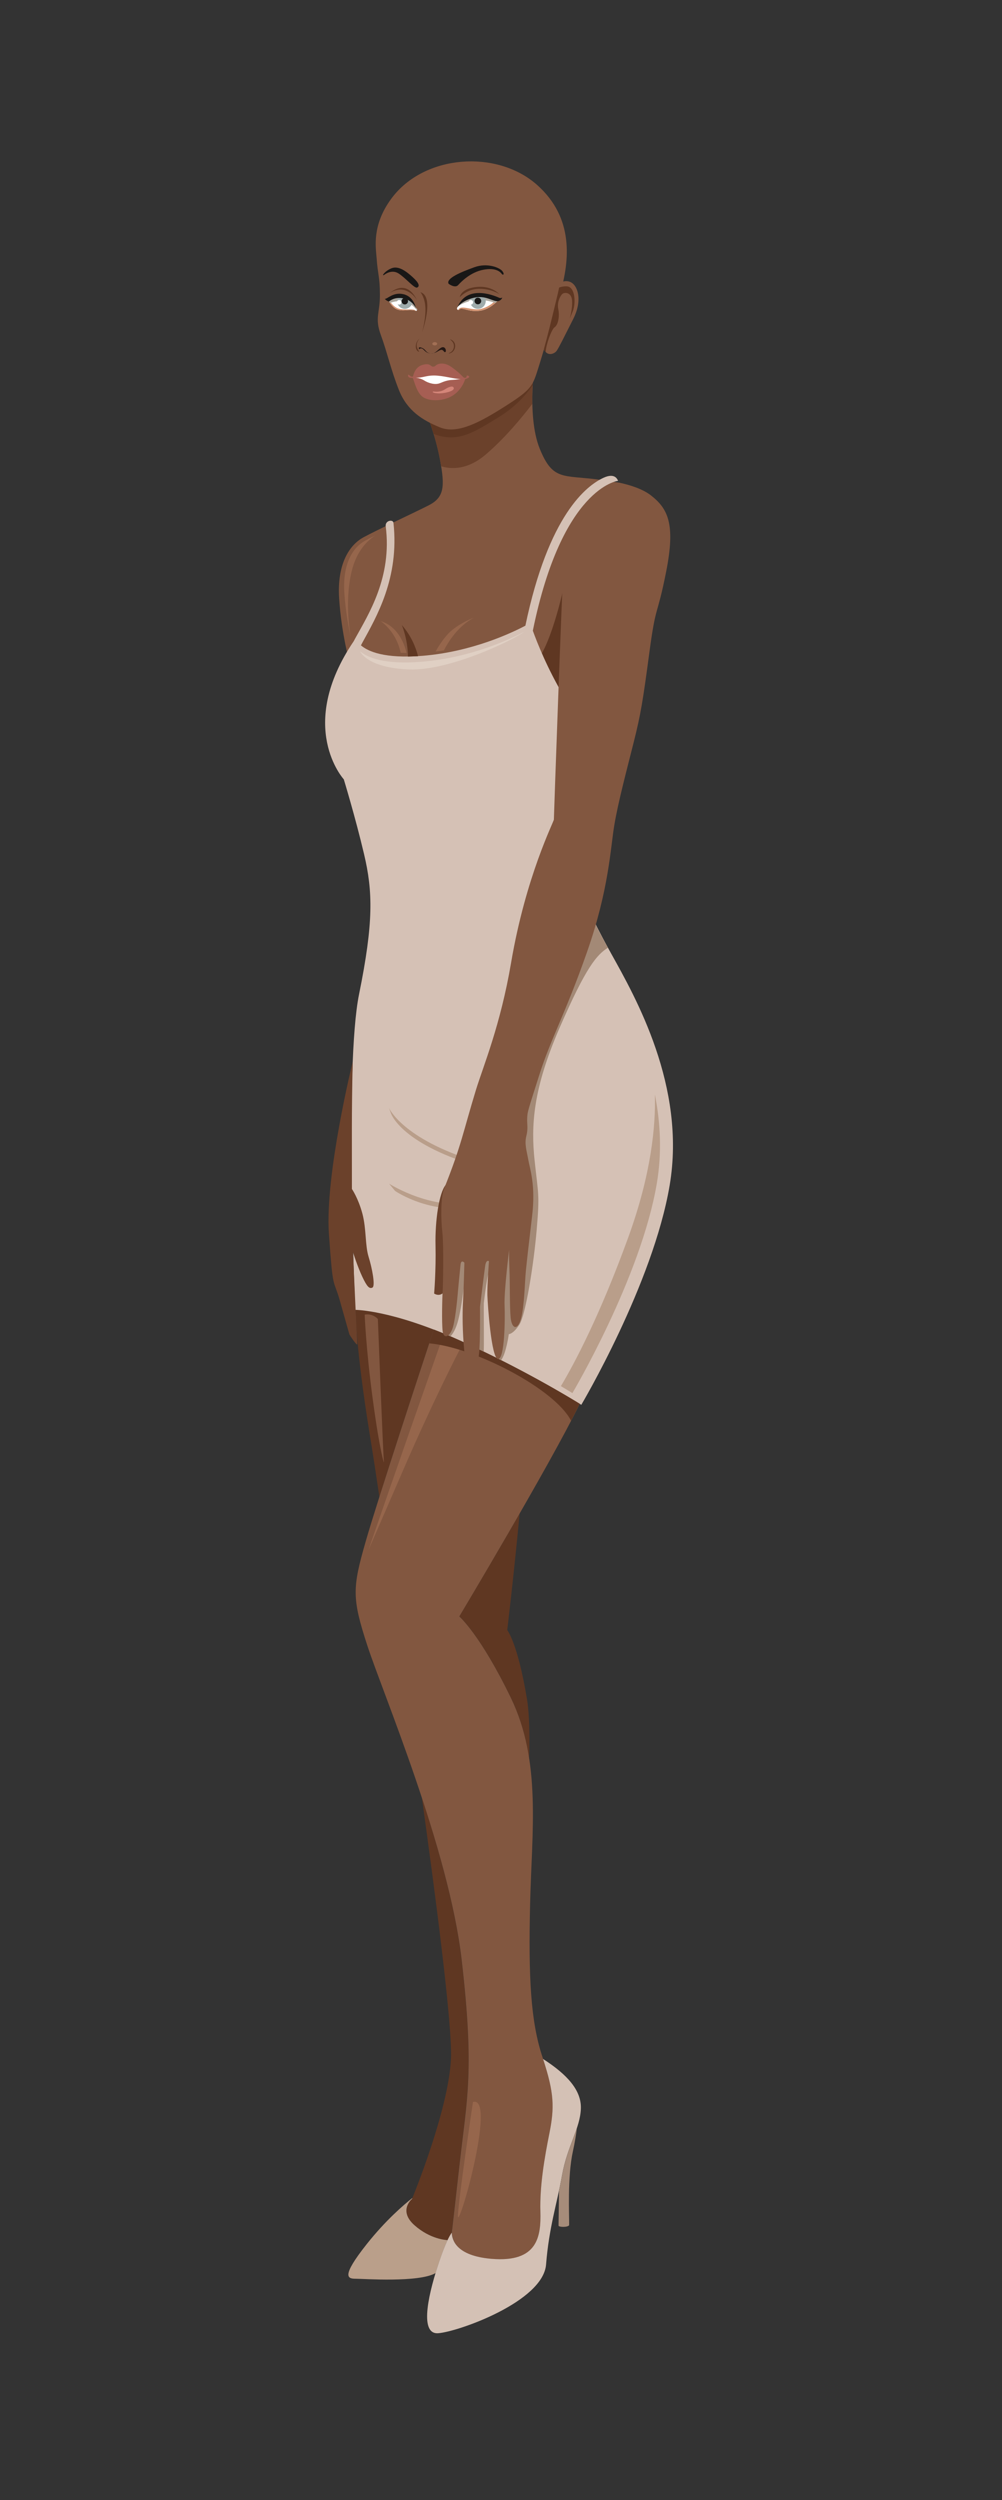 <svg width="85" height="212" viewBox="0 0 85 212" fill="none" xmlns="http://www.w3.org/2000/svg">
<rect x="0" y="0" width="85" height="212" fill="#333333" stroke="none"/>
<g clip-path="url(#clip0)">
<path fill-rule="evenodd" clip-rule="evenodd" d="M36.125 34.925C36.125 34.925 36.926 36.794 37.337 39.037C37.747 41.28 37.691 42.183 36.336 42.866C34.981 43.549 31.988 44.934 30.828 45.566C29.668 46.197 28.575 47.783 28.77 50.76C28.965 53.737 29.668 56.247 29.668 56.247C29.668 56.247 47.305 61.185 49.953 58.85C52.597 56.514 55.907 41.459 52.458 40.921C52.289 40.895 50.949 40.69 50.795 40.669C47.751 40.269 46.894 40.782 45.785 38.046C44.62 35.167 45.431 30.183 45.431 30.183C45.431 30.183 39.728 35.038 36.125 34.92V34.925Z" fill="#825740"/>
<path fill-rule="evenodd" clip-rule="evenodd" d="M48.018 48.866C48.018 48.866 47.089 53.732 45.718 55.826C44.353 57.921 47.505 60.59 47.879 57.392C48.254 54.194 48.018 48.866 48.018 48.866Z" fill="#5F3722"/>
<path fill-rule="evenodd" clip-rule="evenodd" d="M30.171 111.066C30.171 111.066 30.13 114.069 31.398 121.84C31.639 123.308 31.906 125.053 32.183 126.922C33.723 122.056 36.079 114.906 36.798 112.74C32.763 111.184 30.494 111.077 30.171 111.066ZM35.791 152.463C36.875 160.219 38.394 171.732 38.255 174.591C38.045 179 34.95 186.463 34.95 186.463C34.95 186.463 33.754 187.449 35.16 188.691C36.567 189.938 37.973 189.953 37.973 189.953L38.332 189.409C38.317 189.173 38.358 189.014 38.358 189.014C38.358 189.014 38.358 189.014 38.989 183.435C39.621 177.855 40.247 175.623 39.159 166.183C38.671 161.969 37.29 157.011 35.791 152.458V152.463ZM44.887 149.091C44.944 147.099 44.907 145.313 44.707 144.096C43.912 139.292 43.029 138.224 43.029 138.224C43.029 138.224 43.588 133.589 44.081 128.339C41.463 132.891 38.964 137.064 38.964 137.064C38.964 137.064 40.734 138.584 43.337 143.963C44.138 145.621 44.615 147.335 44.887 149.091Z" fill="#5F3722"/>
<path fill-rule="evenodd" clip-rule="evenodd" d="M30.612 54.718C31.218 55.242 32.63 55.873 35.843 55.611C40.052 55.267 43.429 53.656 44.569 53.055C46.529 43.662 49.753 41.172 51.205 40.51C51.986 40.156 52.299 40.444 52.432 40.772C52.417 40.772 47.689 41.296 45.2 53.481C45.575 54.518 46.422 56.658 47.792 58.973C49.712 62.212 48.285 73.587 48.285 73.587C48.285 73.587 49.799 77.185 51.852 80.87C53.9 84.55 58.222 92.121 56.81 100.498C55.399 108.875 49.311 119.125 49.311 119.125C49.311 119.125 44.769 116.261 38.984 113.659C33.199 111.056 30.135 111.072 30.135 111.072C30.135 111.072 29.216 90.422 30.458 84.314C31.701 78.201 31.629 75.583 30.884 72.432C30.14 69.275 29.165 66.087 29.165 66.087C29.165 66.087 25.089 61.632 30.012 54.364C30.043 54.302 30.078 54.236 30.114 54.169C31.254 52.1 33.281 48.954 32.717 44.601C32.686 44.108 33.364 44.026 33.379 44.344C33.887 49.015 31.926 52.331 30.735 54.502C30.694 54.574 30.659 54.646 30.623 54.718H30.612Z" fill="#D5C1B5"/>
<path fill-rule="evenodd" clip-rule="evenodd" d="M36.797 112.74C35.848 115.614 32.014 127.25 31.023 130.705C29.889 134.657 29.842 135.499 31.167 139.554C32.491 143.609 38.075 156.749 39.164 166.188C40.252 175.628 39.626 177.86 38.994 183.44C38.363 189.019 38.363 189.019 38.363 189.019C38.363 189.019 37.788 191.216 41.699 191.55C45.611 191.878 45.908 189.671 45.847 187.536C45.785 185.401 46.185 183.04 46.622 180.848C47.063 178.651 47.012 177.414 46.011 174.406C45.01 171.398 44.825 167.636 44.969 161.446C45.113 155.26 45.939 149.347 43.337 143.968C40.734 138.589 38.963 137.07 38.963 137.07C38.963 137.07 46.652 124.222 49.178 119.038C48.382 118.545 44.184 115.999 38.984 113.659C38.204 113.309 37.48 113.007 36.797 112.745V112.74Z" fill="#825740"/>
<path fill-rule="evenodd" clip-rule="evenodd" d="M34.986 186.376C34.252 186.956 32.712 188.275 31.11 190.292C28.893 193.09 29.498 193.228 30.171 193.228C30.802 193.228 35.545 193.572 36.951 192.746C37.064 192.371 37.182 192.007 37.3 191.668C37.572 190.867 37.793 190.328 37.968 189.954C37.86 189.948 36.51 189.887 35.16 188.691C33.754 187.444 34.95 186.463 34.95 186.463L34.986 186.376Z" fill="#BA9F8A"/>
<path fill-rule="evenodd" clip-rule="evenodd" d="M38.327 189.317C38.147 189.553 37.814 190.149 37.295 191.668C36.448 194.142 35.458 197.981 37.177 197.848C38.897 197.714 46.078 195.163 46.324 192.017C46.57 188.876 47.248 186.874 47.684 184.431C48.12 181.987 49.219 180.478 49.275 178.805C49.332 177.26 48.131 175.92 46.067 174.591C47.007 177.46 47.042 178.692 46.617 180.838C46.175 183.034 45.78 185.39 45.841 187.526C45.903 189.661 45.605 191.868 41.694 191.54C38.681 191.283 38.332 189.923 38.327 189.312V189.317Z" fill="#D4C1B5"/>
<path fill-rule="evenodd" clip-rule="evenodd" d="M48.937 180.473C48.87 181.007 48.767 181.659 48.603 182.403C48.115 184.61 48.295 187.89 48.28 188.686C48.177 188.881 47.381 188.861 47.381 188.722L47.422 185.765C47.515 185.329 47.607 184.888 47.689 184.426C47.982 182.799 48.562 181.587 48.937 180.468V180.473Z" fill="#A68C7A"/>
<path fill-rule="evenodd" clip-rule="evenodd" d="M40.124 178.235C40.124 178.235 38.979 185.863 38.846 187.803C38.712 189.743 42.197 177.681 40.124 178.235Z" fill="#96664C"/>
<path fill-rule="evenodd" clip-rule="evenodd" d="M30.936 111.477C30.936 111.477 31.038 114.336 31.634 118.745C32.229 123.154 32.624 124.299 32.568 123.935C32.506 123.565 32.054 111.847 32.054 111.847C32.054 111.847 31.634 111.349 30.936 111.477Z" fill="#825740"/>
<path fill-rule="evenodd" clip-rule="evenodd" d="M37.459 113.648L38.999 114.439C38.999 114.439 36.787 118.679 34.179 124.71C31.567 130.741 31.259 131.429 31.259 131.429C31.259 131.429 32.978 126.404 37.459 113.648Z" fill="#96664C"/>
<path fill-rule="evenodd" clip-rule="evenodd" d="M36.798 112.74L36.413 113.91C40.293 114.254 47.089 117.801 48.444 120.475C48.716 119.951 48.962 119.464 49.173 119.033C48.377 118.54 44.179 115.994 38.979 113.653C38.199 113.304 37.475 113.002 36.792 112.74H36.798Z" fill="#5F3722"/>
<path fill-rule="evenodd" clip-rule="evenodd" d="M29.914 90.058C29.914 90.058 27.553 99.626 27.902 104.63C28.256 109.635 28.261 108.295 28.826 110.276C29.39 112.258 29.642 113.161 29.642 113.161C29.642 113.161 30.335 114.259 30.309 113.951C30.284 113.643 29.94 106.17 29.94 106.17C29.94 106.17 30.325 107.402 30.735 108.264C31.141 109.126 31.341 109.311 31.598 109.178C31.849 109.044 31.577 107.566 31.269 106.575C30.961 105.585 31.089 104.214 30.74 102.905C30.386 101.591 29.852 100.821 29.852 100.821C29.858 96.623 29.817 94.713 29.919 90.053L29.914 90.058Z" fill="#6B412B"/>
<path fill-rule="evenodd" clip-rule="evenodd" d="M55.553 92.804C56.02 95.16 56.164 97.701 55.722 100.329C54.372 108.331 48.557 118.129 48.557 118.129C48.557 118.129 48.208 117.909 47.581 117.539C48.778 115.532 50.892 111.534 53.284 104.958C55.25 99.559 55.63 95.463 55.553 92.804Z" fill="#B99E8A"/>
<path fill-rule="evenodd" clip-rule="evenodd" d="M49.111 75.439C49.753 76.831 50.302 78.083 51.431 80.115L51.57 80.362C50.62 80.968 49.722 81.979 47.469 87.158C45.215 92.337 45.036 95.432 45.349 98.383C45.662 101.33 45.79 101.217 45.529 104.266C45.267 107.315 44.584 111.518 44.055 112.329C43.527 113.14 43.162 113.13 43.162 113.13C43.162 113.13 42.947 114.752 42.51 115.342L42.249 115.209C42.151 114.028 41.679 108.418 41.551 107.91C41.407 107.335 41.042 110.502 41.042 110.502C41.042 110.502 41.032 110.908 41.047 112.945C41.053 113.803 41.047 114.316 41.037 114.614C40.616 114.408 40.18 114.203 39.739 114.003L39.502 107.766C39.502 107.766 39.277 110.322 38.876 111.924C38.691 112.653 38.44 113.074 38.214 113.32L38.05 113.253C37.958 113.033 37.911 112.791 37.927 112.524C38.035 110.435 37.768 104.969 42.972 91.208C47.346 79.648 46.432 75.855 49.116 75.445L49.111 75.439Z" fill="#A38976"/>
<path d="M32.984 93.923C32.989 93.928 34.082 96.566 40.447 98.511L40.344 98.845C33.821 96.853 33.148 94.354 33.143 94.344L32.984 93.918V93.923ZM33.004 100.369C33.015 100.375 36.91 102.885 40.714 101.848L40.806 102.187C36.849 103.264 33.523 100.996 33.513 100.985L33.004 100.369Z" fill="#B99E8A"/>
<path fill-rule="evenodd" clip-rule="evenodd" d="M36.125 34.925C36.125 34.925 36.925 36.794 37.336 39.037C37.367 39.211 37.398 39.381 37.423 39.54C38.322 39.807 39.687 39.837 41.196 38.549C42.823 37.163 44.271 35.408 45.154 34.248C45.112 32.102 45.425 30.183 45.425 30.183C45.425 30.183 39.723 35.038 36.12 34.92L36.125 34.925Z" fill="#6B412B"/>
<path fill-rule="evenodd" clip-rule="evenodd" d="M31.834 45.407C31.49 45.576 31.187 45.73 30.966 45.853C29.981 46.387 29.047 47.742 29.211 50.278C29.313 51.849 29.585 53.265 29.775 54.117C29.775 54.117 29.165 51.207 29.832 48.445C30.258 46.675 31.207 45.807 31.834 45.407Z" fill="#96664C"/>
<path fill-rule="evenodd" clip-rule="evenodd" d="M37.814 100.472C37.249 101.129 36.895 103.511 36.946 105.631C36.992 107.751 36.828 109.686 36.828 109.686C36.828 109.686 37.891 110.456 38.173 107.966C38.296 106.899 37.998 105.092 37.834 104.075C37.619 102.725 37.814 100.472 37.814 100.472Z" fill="#6B412B"/>
<path fill-rule="evenodd" clip-rule="evenodd" d="M52.514 40.926C53.413 41.116 54.49 41.444 55.214 42.004C56.651 43.123 57.313 44.401 56.518 48.435C55.722 52.47 55.661 51.053 55.096 55.257C54.532 59.456 54.367 60.513 53.756 62.946C53.146 65.379 52.442 68.002 52.114 69.957C51.785 71.908 51.657 75.419 49.809 80.695C47.961 85.977 46.745 88.02 45.759 91.12C44.774 94.221 44.753 94.236 44.723 94.78C44.692 95.324 44.82 95.653 44.651 96.325C44.481 96.998 44.671 97.542 44.815 98.342C44.959 99.143 45.452 100.529 45.138 103.116C44.83 105.703 44.702 106.858 44.61 107.766C44.517 108.675 44.486 110.779 44.199 111.816C43.912 112.853 43.414 112.684 43.321 111.749C43.229 110.815 43.265 108.885 43.219 107.684C43.167 106.483 43.193 105.959 43.193 105.959C43.193 105.959 42.752 109.481 42.803 110.661C42.854 111.842 42.813 115.306 42.243 115.24C41.679 115.173 41.371 110.661 41.345 109.825C41.325 108.988 41.479 106.945 41.479 106.945C41.479 106.945 41.248 106.76 41.16 107.33C41.073 107.905 40.719 110.82 40.719 110.82C40.719 110.82 40.745 113.803 40.642 114.757C40.544 115.717 40.293 116.102 39.928 116.071C39.564 116.04 39.461 115.609 39.333 113.951C39.205 112.293 39.241 110.933 39.282 110.312C39.323 109.696 39.395 107.073 39.395 107.073C39.395 107.073 39.117 106.755 39.066 107.248C39.01 107.746 38.846 109.527 38.846 109.527C38.846 109.527 38.671 111.683 38.43 112.519C38.188 113.356 37.644 113.602 37.552 112.884C37.46 112.165 37.516 109.937 37.552 109.481C37.583 109.024 37.65 105.59 37.526 104.512C37.403 103.434 37.367 101.55 37.685 100.76C39.159 97.075 39.277 96.012 40.375 92.419C40.991 90.412 42.454 86.947 43.357 81.63C44.61 74.274 46.986 69.68 46.986 69.49C46.986 69.203 47.674 49.77 47.818 47.701C48.033 44.581 50.595 41.306 52.525 40.921L52.514 40.926Z" fill="#825740"/>
<path fill-rule="evenodd" clip-rule="evenodd" d="M30.541 55.221C31.146 55.745 32.558 56.376 35.771 56.114C39.959 55.776 43.327 54.174 44.481 53.568C43.557 54.261 38.142 56.905 34.678 56.766C31.09 56.622 30.541 55.221 30.541 55.221Z" fill="#E0D0C4"/>
<path fill-rule="evenodd" clip-rule="evenodd" d="M32.286 52.665C32.286 52.665 33.189 53.245 33.707 54.466C33.851 54.805 33.938 55.103 33.99 55.359C34.149 55.364 34.313 55.364 34.488 55.364C34.252 54.405 33.677 53.101 32.286 52.665Z" fill="#96664C"/>
<path fill-rule="evenodd" clip-rule="evenodd" d="M40.175 52.388C40.175 52.388 39.246 52.711 38.368 53.414C37.762 53.902 37.239 54.728 36.951 55.247C37.187 55.221 37.423 55.185 37.654 55.154C38.055 54.369 38.861 53.106 40.18 52.388H40.175Z" fill="#96664C"/>
<path fill-rule="evenodd" clip-rule="evenodd" d="M35.463 55.637C35.253 54.815 34.847 53.871 34.087 53.003C34.087 53.003 34.596 54.194 34.606 55.672C34.878 55.667 35.16 55.657 35.463 55.642V55.637Z" fill="#5F3722"/>
<path fill-rule="evenodd" clip-rule="evenodd" d="M36.125 34.926C36.125 34.926 36.449 35.68 36.787 36.799C38.815 37.564 40.124 36.717 42.31 35.372C43.676 34.53 44.589 33.535 45.18 32.677C45.252 31.25 45.426 30.188 45.426 30.188C45.426 30.188 39.723 35.044 36.12 34.926H36.125Z" fill="#5F3722"/>
<path fill-rule="evenodd" clip-rule="evenodd" d="M45.575 15.693C48.68 18.465 48.341 22.058 47.51 24.911C46.678 27.765 46.134 29.716 45.657 31.23C45.179 32.749 45.082 33.032 42.88 34.433C40.678 35.834 38.799 36.84 37.321 36.24C35.848 35.639 34.549 34.833 33.851 33.098C33.158 31.363 32.85 29.88 32.306 28.407C31.767 26.929 32.239 26.549 32.229 24.978C32.219 23.413 32.05 23.341 31.947 21.862C31.885 20.995 31.521 19.106 33.21 16.827C35.971 13.095 42.161 12.649 45.575 15.693Z" fill="#825740"/>
<path fill-rule="evenodd" clip-rule="evenodd" d="M47.505 23.977C47.73 23.859 48.028 23.782 48.341 23.895C48.998 24.136 49.455 25.409 48.629 27.047C47.802 28.684 47.417 29.464 47.222 29.747C47.037 30.008 46.416 30.265 46.139 29.603C46.437 28.535 46.77 27.201 47.32 24.891C47.392 24.583 47.453 24.28 47.505 23.977Z" fill="#825740"/>
<path fill-rule="evenodd" clip-rule="evenodd" d="M46.283 29.844C46.226 29.783 46.18 29.706 46.139 29.603C46.437 28.535 46.77 27.201 47.32 24.891C47.361 24.722 47.397 24.552 47.433 24.383C47.602 24.316 47.818 24.27 48.079 24.28C48.813 24.311 48.854 25.743 48.593 26.385C48.326 27.032 48.326 27.032 48.326 27.032C48.326 27.032 48.582 26.195 48.526 25.466C48.464 24.737 47.843 24.768 47.679 24.948C47.515 25.127 47.238 25.625 47.361 26.221C47.484 26.816 47.35 27.555 47.042 27.755C46.791 27.919 46.314 29.218 46.293 29.844H46.283Z" fill="#5F3722"/>
<path fill-rule="evenodd" clip-rule="evenodd" d="M32.604 23.299C32.604 23.299 33.194 22.812 33.79 23.176C34.385 23.541 35.16 24.485 35.386 24.383C35.612 24.28 35.571 24.018 35.022 23.515C34.472 23.012 33.81 22.509 33.21 22.75C32.614 22.991 32.322 23.479 32.604 23.299Z" fill="#191716"/>
<path fill-rule="evenodd" clip-rule="evenodd" d="M38.065 24.07C38.065 24.07 38.599 24.47 38.866 24.172C39.138 23.875 39.918 23.079 41.001 22.874C42.084 22.668 42.459 23.079 42.567 23.228C42.68 23.377 42.829 23.253 42.608 22.981C42.387 22.704 41.356 22.258 40.247 22.658C39.138 23.058 37.788 23.608 38.06 24.07H38.065Z" fill="#191716"/>
<path fill-rule="evenodd" clip-rule="evenodd" d="M33.061 24.855C33.061 24.855 33.713 24.367 34.421 24.639C35.129 24.911 35.381 25.481 35.381 25.481C35.381 25.481 34.642 23.567 33.056 24.855H33.061Z" fill="#5F3722"/>
<path fill-rule="evenodd" clip-rule="evenodd" d="M38.999 25.209C38.999 25.209 39.605 24.501 40.642 24.491C41.679 24.48 42.351 24.937 42.351 24.937C42.351 24.937 41.735 24.218 40.468 24.331C39.2 24.444 39.01 25.076 39.005 25.209H38.999Z" fill="#5F3722"/>
<path fill-rule="evenodd" clip-rule="evenodd" d="M32.994 25.532C32.994 25.532 33.21 25.994 33.584 26.189C33.959 26.384 34.349 26.312 34.673 26.292C34.996 26.271 35.237 26.343 35.237 26.343C35.237 26.343 35.314 26.415 35.376 26.302C35.437 26.189 35.273 26.112 35.273 26.112C35.273 26.112 35.114 25.383 34.226 25.224C33.338 25.065 33.107 25.486 32.994 25.532Z" fill="white"/>
<path fill-rule="evenodd" clip-rule="evenodd" d="M39.025 26.195C39.025 26.195 38.912 26.369 38.799 26.246C38.686 26.123 38.912 25.913 38.912 25.913C38.912 25.913 39.523 25.173 40.39 25.081C41.258 24.994 41.982 25.471 42.094 25.492C42.207 25.517 42.238 25.517 42.213 25.517C42.187 25.517 41.581 26.246 40.693 26.354C39.8 26.462 39.328 26.097 39.03 26.195H39.025Z" fill="white"/>
<path fill-rule="evenodd" clip-rule="evenodd" d="M35.668 24.783C35.668 24.783 36.053 25.204 36.089 26.143C36.125 27.088 35.807 28.176 35.807 28.176C35.807 28.176 36.89 25.142 35.668 24.778V24.783Z" fill="#5F3722"/>
<path fill-rule="evenodd" clip-rule="evenodd" d="M35.591 28.709C35.591 28.709 35.355 28.884 35.288 29.207C35.222 29.536 35.355 29.777 35.525 29.823C35.699 29.869 35.001 29.377 35.591 28.709Z" fill="#5F3722"/>
<path fill-rule="evenodd" clip-rule="evenodd" d="M38.163 28.782C38.163 28.782 38.512 28.987 38.507 29.346C38.501 29.706 38.265 29.87 38.096 29.937C37.926 30.003 38.44 30.014 38.584 29.531C38.727 29.049 38.317 28.756 38.157 28.787L38.163 28.782Z" fill="#5F3722"/>
<path fill-rule="evenodd" clip-rule="evenodd" d="M35.571 29.603C35.571 29.603 35.719 29.449 35.904 29.628C36.089 29.808 36.248 29.993 36.628 29.967C37.008 29.942 37.157 29.741 37.383 29.675C37.614 29.603 37.655 29.911 37.773 29.854C37.896 29.793 37.798 29.372 37.506 29.449C37.218 29.526 36.987 29.972 36.623 29.972C36.258 29.972 36.187 29.813 36.017 29.639C35.843 29.459 35.396 29.341 35.566 29.613L35.571 29.603Z" fill="#241714"/>
<path d="M36.88 29.29C36.993 29.29 37.085 29.228 37.085 29.151C37.085 29.075 36.993 29.013 36.88 29.013C36.766 29.013 36.674 29.075 36.674 29.151C36.674 29.228 36.766 29.29 36.88 29.29Z" fill="#A37055"/>
<path fill-rule="evenodd" clip-rule="evenodd" d="M35.011 32.046C35.011 32.046 34.657 32.087 34.621 31.887C34.585 31.692 34.698 31.795 34.801 31.877C34.903 31.959 35.032 31.954 35.042 31.902C35.057 31.851 35.181 31.148 35.807 30.953C36.433 30.763 36.515 31.02 36.654 31.076C36.792 31.133 36.916 31.05 36.992 30.974C37.069 30.896 37.588 30.624 38.291 31.117C38.989 31.61 39.251 31.949 39.338 32.01C39.42 32.072 39.595 32.031 39.579 31.923C39.564 31.815 39.708 31.815 39.795 31.923C39.877 32.031 39.461 32.149 39.461 32.149C39.461 32.149 39.21 33.062 38.358 33.571C37.506 34.079 36.289 34.028 35.802 33.612C35.314 33.196 35.139 32.293 35.011 32.046Z" fill="#A65E53"/>
<path fill-rule="evenodd" clip-rule="evenodd" d="M36.823 33.201C36.823 33.201 37.311 33.293 37.732 33.021C38.153 32.744 38.481 32.693 38.496 32.934C38.512 33.17 37.665 33.391 37.121 33.355C36.577 33.319 36.674 33.16 36.823 33.206V33.201Z" fill="#D48579"/>
<path fill-rule="evenodd" clip-rule="evenodd" d="M35.268 32.026C35.268 32.026 35.678 32.062 36.002 32.272C36.325 32.477 36.905 32.667 37.326 32.488C37.747 32.308 38.029 32.231 38.373 32.216C38.722 32.2 39.076 32.133 39.076 32.133C38.543 32.154 37.614 31.836 36.777 31.841C36.14 31.846 35.827 32.051 35.263 32.026H35.268Z" fill="white"/>
<path fill-rule="evenodd" clip-rule="evenodd" d="M32.994 25.532C32.994 25.532 33.21 25.994 33.584 26.189C33.959 26.385 34.349 26.313 34.673 26.292C34.996 26.272 35.237 26.343 35.237 26.343C35.237 26.343 35.258 26.359 35.283 26.364C35.114 26.107 34.231 26.354 33.733 26.143C33.359 25.984 33.143 25.651 33.056 25.497C33.035 25.517 33.015 25.527 32.999 25.538L32.994 25.532Z" fill="#D4926F"/>
<path fill-rule="evenodd" clip-rule="evenodd" d="M39.025 26.195C39.025 26.195 38.953 26.302 38.866 26.287C39.087 25.789 40.006 26.369 40.776 26.2C41.402 26.061 41.874 25.651 42.049 25.476C42.069 25.486 42.079 25.491 42.09 25.491C42.203 25.517 42.233 25.517 42.208 25.517C42.182 25.517 41.576 26.246 40.688 26.354C39.795 26.462 39.323 26.097 39.025 26.195Z" fill="#D4926F"/>
<path fill-rule="evenodd" clip-rule="evenodd" d="M38.855 25.969C38.881 25.933 38.907 25.913 38.907 25.913C38.907 25.913 39.518 25.173 40.385 25.081C41.252 24.994 41.976 25.471 42.089 25.492C42.202 25.517 42.233 25.517 42.207 25.517C42.197 25.517 42.13 25.589 42.012 25.697C40.452 25.096 39.287 25.681 38.855 25.969Z" fill="#ADA89F"/>
<path fill-rule="evenodd" clip-rule="evenodd" d="M32.994 25.532C32.994 25.532 33.025 25.599 33.087 25.691C33.466 25.543 34.585 25.235 35.365 26.317C35.371 26.312 35.371 26.307 35.376 26.302C35.437 26.189 35.273 26.112 35.273 26.112C35.273 26.112 35.114 25.383 34.226 25.224C33.338 25.065 33.107 25.486 32.994 25.532Z" fill="#ADA89F"/>
<path fill-rule="evenodd" clip-rule="evenodd" d="M34.991 25.619C34.832 25.45 34.59 25.291 34.226 25.224C34.057 25.193 33.913 25.183 33.79 25.188C33.723 25.291 33.687 25.409 33.687 25.537C33.687 25.897 33.98 26.189 34.339 26.189C34.672 26.189 34.95 25.938 34.986 25.614L34.991 25.619Z" fill="#9FABAB"/>
<path fill-rule="evenodd" clip-rule="evenodd" d="M39.965 25.184C40.098 25.137 40.236 25.101 40.391 25.086C40.632 25.06 40.863 25.081 41.073 25.122C41.155 25.235 41.207 25.373 41.207 25.522C41.207 25.892 40.909 26.19 40.539 26.19C40.17 26.19 39.872 25.892 39.872 25.522C39.872 25.399 39.908 25.281 39.965 25.184Z" fill="#9FABAB"/>
<path d="M40.539 25.804C40.695 25.804 40.822 25.678 40.822 25.522C40.822 25.366 40.695 25.24 40.539 25.24C40.383 25.24 40.257 25.366 40.257 25.522C40.257 25.678 40.383 25.804 40.539 25.804Z" fill="#191716"/>
<path d="M34.339 25.815C34.489 25.815 34.611 25.693 34.611 25.543C34.611 25.392 34.489 25.27 34.339 25.27C34.189 25.27 34.067 25.392 34.067 25.543C34.067 25.693 34.189 25.815 34.339 25.815Z" fill="#191716"/>
<path fill-rule="evenodd" clip-rule="evenodd" d="M32.635 25.342C32.635 25.342 32.763 25.476 32.866 25.522C32.963 25.568 33.01 25.563 33.01 25.563C33.01 25.563 33.43 25.147 34.211 25.301C34.986 25.455 35.273 26.112 35.273 26.112C35.273 26.112 35.114 25.152 34.226 24.947C33.343 24.742 32.855 25.378 32.635 25.342Z" fill="#191716"/>
<path fill-rule="evenodd" clip-rule="evenodd" d="M38.794 26.066C38.794 26.066 39.056 25.655 39.728 25.394C40.406 25.132 40.898 25.142 41.422 25.317C41.946 25.496 42.151 25.614 42.372 25.496C42.592 25.378 42.602 25.229 42.602 25.229C42.602 25.229 42.495 25.311 42.356 25.255C42.218 25.194 39.646 23.972 38.799 26.066H38.794Z" fill="#191716"/>
<path d="M33.862 25.83C33.969 25.83 34.057 25.743 34.057 25.635C34.057 25.527 33.969 25.44 33.862 25.44C33.754 25.44 33.666 25.527 33.666 25.635C33.666 25.743 33.754 25.83 33.862 25.83Z" fill="white"/>
<path d="M39.939 25.83C40.046 25.83 40.134 25.743 40.134 25.635C40.134 25.527 40.046 25.44 39.939 25.44C39.831 25.44 39.744 25.527 39.744 25.635C39.744 25.743 39.831 25.83 39.939 25.83Z" fill="white"/>
</g>
<defs>
<clipPath id="clip0">
<rect width="84.667" height="211.667" fill="white"/>
</clipPath>
</defs>
</svg>
